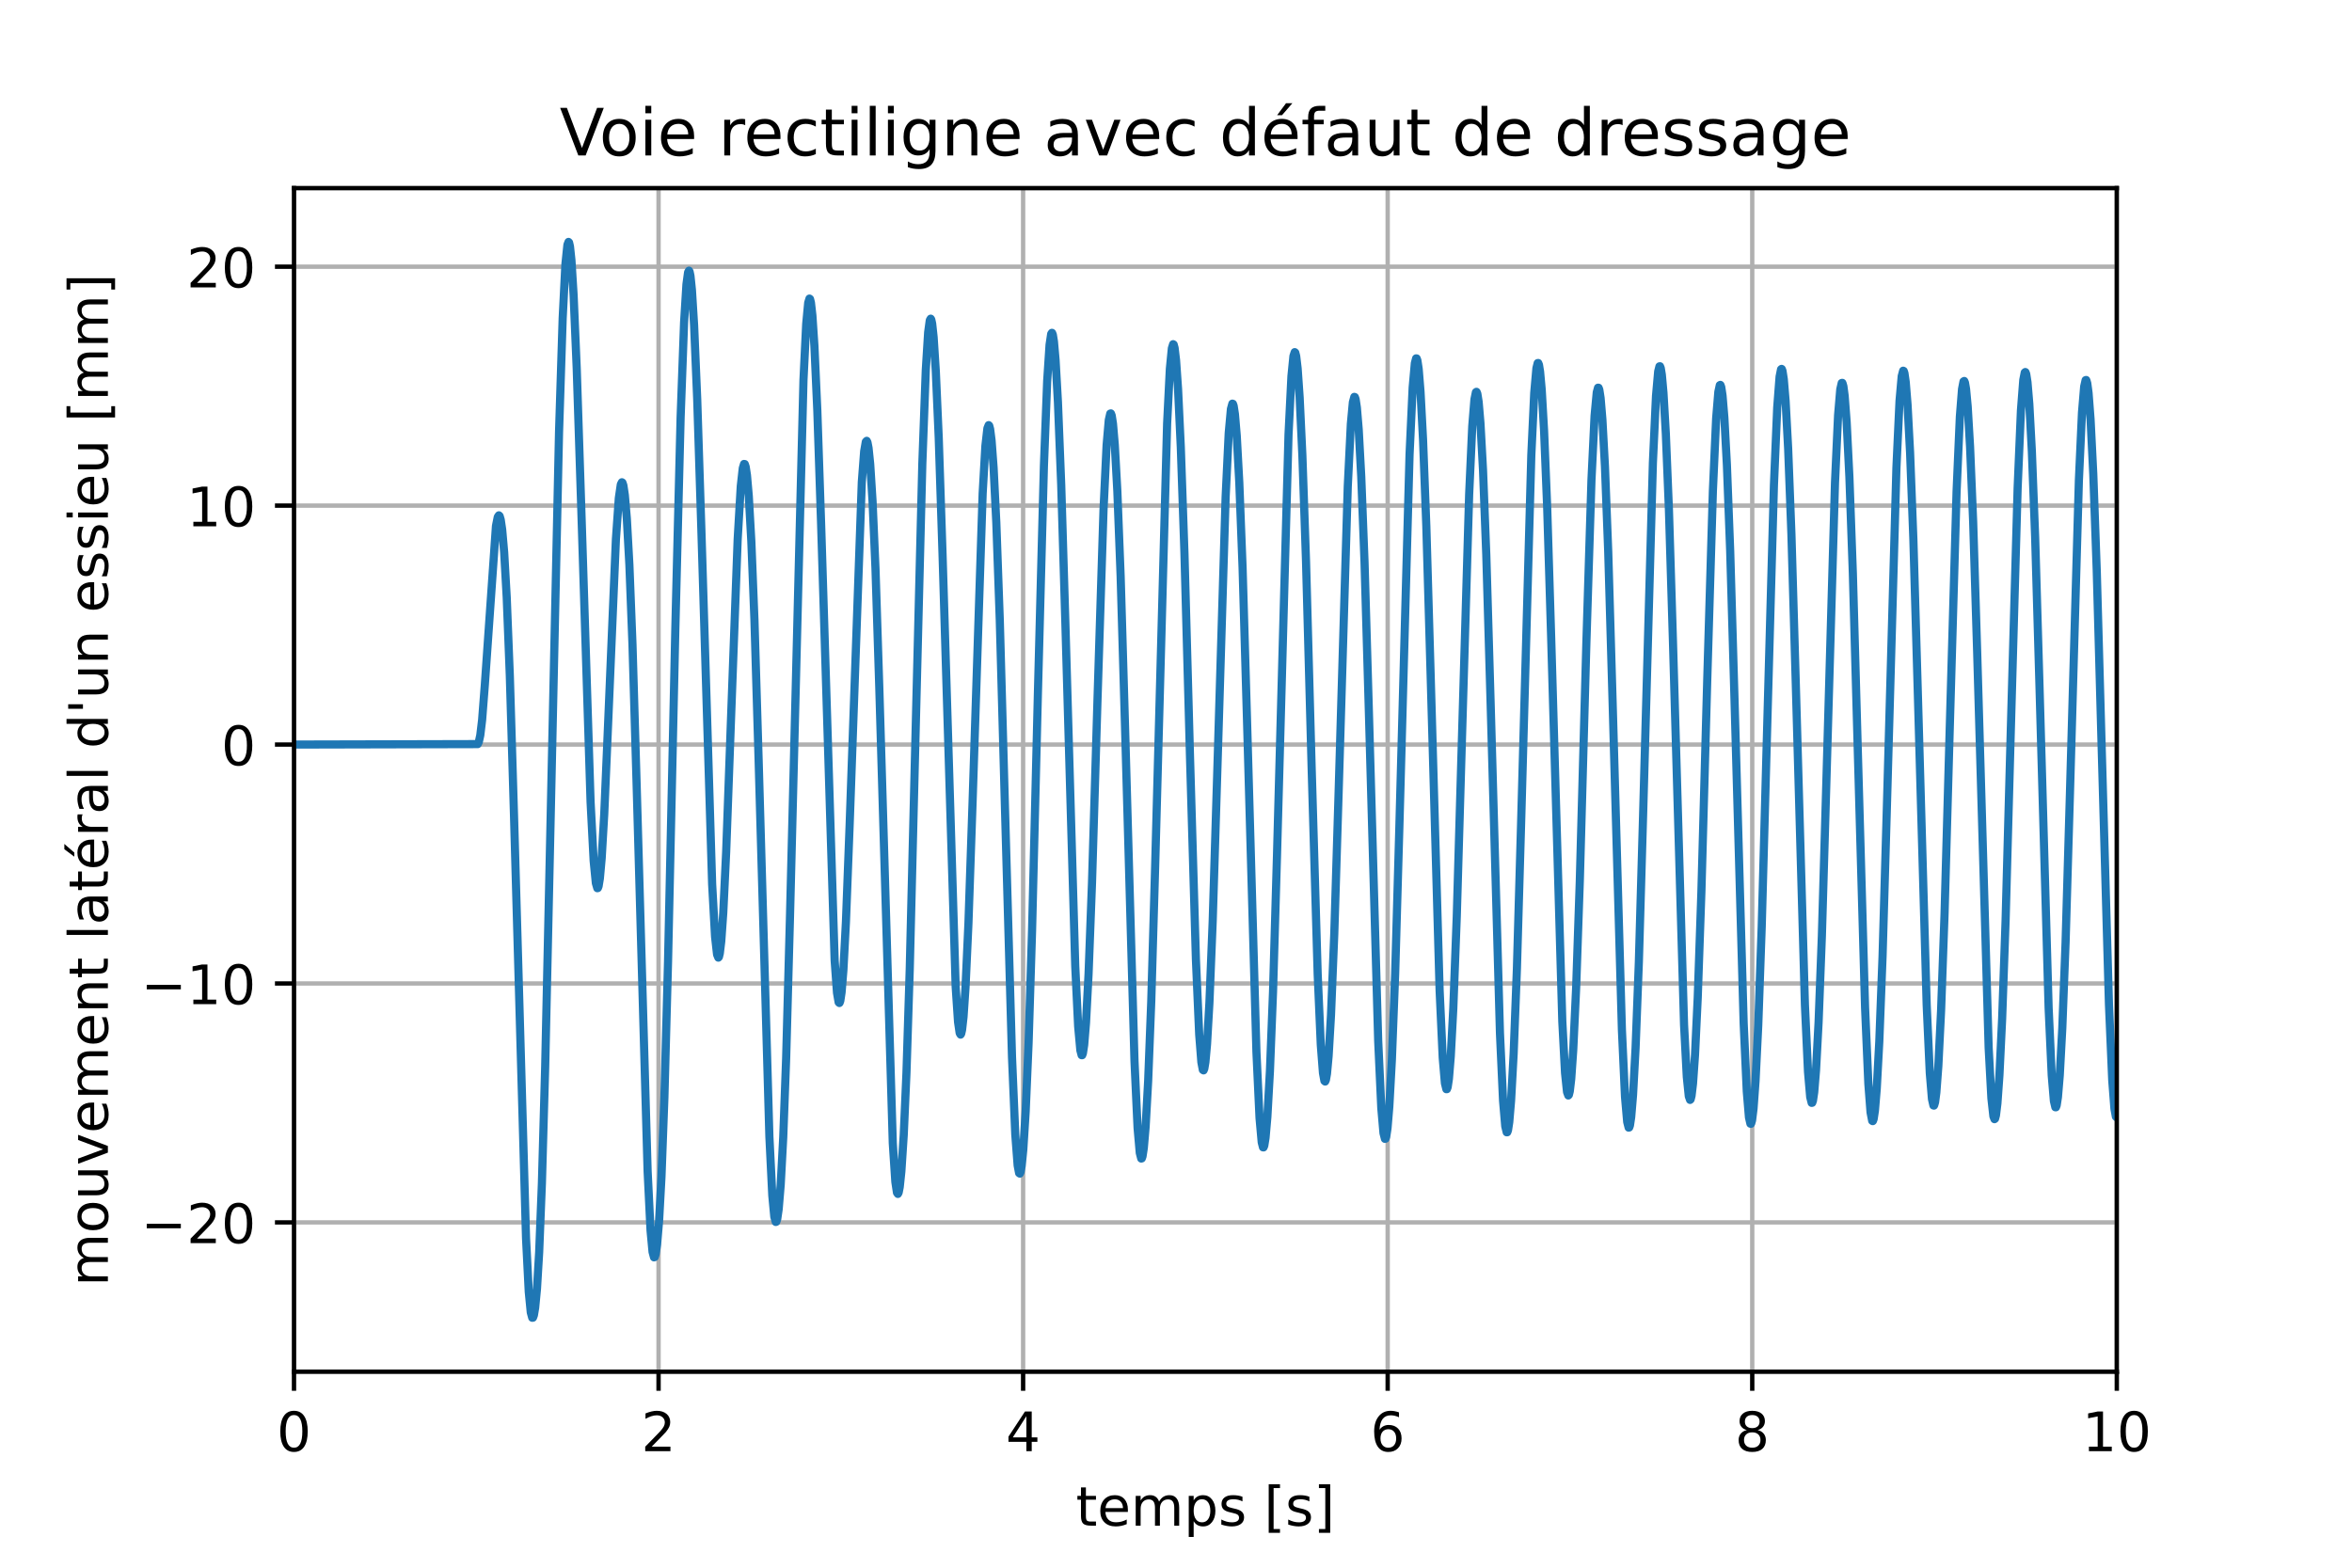 <?xml version="1.0" encoding="utf-8" standalone="no"?>
<!DOCTYPE svg PUBLIC "-//W3C//DTD SVG 1.1//EN"
  "http://www.w3.org/Graphics/SVG/1.1/DTD/svg11.dtd">
<!-- Created with matplotlib (https://matplotlib.org/) -->
<svg height="288pt" version="1.1" viewBox="0 0 432 288" width="432pt" xmlns="http://www.w3.org/2000/svg" xmlns:xlink="http://www.w3.org/1999/xlink">
 <defs>
  <style type="text/css">*{stroke-linecap:butt;stroke-linejoin:round;}</style>
 </defs>
 <g id="figure_1">
  <g id="patch_1">
   <path d="M 0 288 
L 432 288 
L 432 0 
L 0 0 
z
" style="fill:#ffffff;"/>
  </g>
  <g id="axes_1">
   <g id="patch_2">
    <path d="M 54 252 
L 388.8 252 
L 388.8 34.56 
L 54 34.56 
z
" style="fill:#ffffff;"/>
   </g>
   <g id="matplotlib.axis_1">
    <g id="xtick_1">
     <g id="line2d_1">
      <path clip-path="url(#p8a844a800e)" d="M 54 252 
L 54 34.56 
" style="fill:none;stroke:#b0b0b0;stroke-linecap:square;stroke-width:0.8;"/>
     </g>
     <g id="line2d_2">
      <defs>
       <path d="M 0 0 
L 0 3.5 
" id="m821b98e2bc" style="stroke:#000000;stroke-width:0.8;"/>
      </defs>
      <g>
       <use style="stroke:#000000;stroke-width:0.8;" x="54" xlink:href="#m821b98e2bc" y="252"/>
      </g>
     </g>
     <g id="text_1">
      <!-- 0 -->
      <g transform="translate(50.819 266.598)scale(0.1 -0.1)">
       <defs>
        <path d="M 31.781 66.406 
Q 24.172 66.406 20.328 58.906 
Q 16.5 51.422 16.5 36.375 
Q 16.5 21.391 20.328 13.891 
Q 24.172 6.391 31.781 6.391 
Q 39.453 6.391 43.281 13.891 
Q 47.125 21.391 47.125 36.375 
Q 47.125 51.422 43.281 58.906 
Q 39.453 66.406 31.781 66.406 
z
M 31.781 74.219 
Q 44.047 74.219 50.516 64.516 
Q 56.984 54.828 56.984 36.375 
Q 56.984 17.969 50.516 8.266 
Q 44.047 -1.422 31.781 -1.422 
Q 19.531 -1.422 13.062 8.266 
Q 6.594 17.969 6.594 36.375 
Q 6.594 54.828 13.062 64.516 
Q 19.531 74.219 31.781 74.219 
z
" id="DejaVuSans-48"/>
       </defs>
       <use xlink:href="#DejaVuSans-48"/>
      </g>
     </g>
    </g>
    <g id="xtick_2">
     <g id="line2d_3">
      <path clip-path="url(#p8a844a800e)" d="M 120.96 252 
L 120.96 34.56 
" style="fill:none;stroke:#b0b0b0;stroke-linecap:square;stroke-width:0.8;"/>
     </g>
     <g id="line2d_4">
      <g>
       <use style="stroke:#000000;stroke-width:0.8;" x="120.96" xlink:href="#m821b98e2bc" y="252"/>
      </g>
     </g>
     <g id="text_2">
      <!-- 2 -->
      <g transform="translate(117.779 266.598)scale(0.1 -0.1)">
       <defs>
        <path d="M 19.188 8.297 
L 53.609 8.297 
L 53.609 0 
L 7.328 0 
L 7.328 8.297 
Q 12.938 14.109 22.625 23.891 
Q 32.328 33.688 34.812 36.531 
Q 39.547 41.844 41.422 45.531 
Q 43.312 49.219 43.312 52.781 
Q 43.312 58.594 39.234 62.25 
Q 35.156 65.922 28.609 65.922 
Q 23.969 65.922 18.812 64.312 
Q 13.672 62.703 7.812 59.422 
L 7.812 69.391 
Q 13.766 71.781 18.938 73 
Q 24.125 74.219 28.422 74.219 
Q 39.75 74.219 46.484 68.547 
Q 53.219 62.891 53.219 53.422 
Q 53.219 48.922 51.531 44.891 
Q 49.859 40.875 45.406 35.406 
Q 44.188 33.984 37.641 27.219 
Q 31.109 20.453 19.188 8.297 
z
" id="DejaVuSans-50"/>
       </defs>
       <use xlink:href="#DejaVuSans-50"/>
      </g>
     </g>
    </g>
    <g id="xtick_3">
     <g id="line2d_5">
      <path clip-path="url(#p8a844a800e)" d="M 187.92 252 
L 187.92 34.56 
" style="fill:none;stroke:#b0b0b0;stroke-linecap:square;stroke-width:0.8;"/>
     </g>
     <g id="line2d_6">
      <g>
       <use style="stroke:#000000;stroke-width:0.8;" x="187.92" xlink:href="#m821b98e2bc" y="252"/>
      </g>
     </g>
     <g id="text_3">
      <!-- 4 -->
      <g transform="translate(184.739 266.598)scale(0.1 -0.1)">
       <defs>
        <path d="M 37.797 64.312 
L 12.891 25.391 
L 37.797 25.391 
z
M 35.203 72.906 
L 47.609 72.906 
L 47.609 25.391 
L 58.016 25.391 
L 58.016 17.188 
L 47.609 17.188 
L 47.609 0 
L 37.797 0 
L 37.797 17.188 
L 4.891 17.188 
L 4.891 26.703 
z
" id="DejaVuSans-52"/>
       </defs>
       <use xlink:href="#DejaVuSans-52"/>
      </g>
     </g>
    </g>
    <g id="xtick_4">
     <g id="line2d_7">
      <path clip-path="url(#p8a844a800e)" d="M 254.88 252 
L 254.88 34.56 
" style="fill:none;stroke:#b0b0b0;stroke-linecap:square;stroke-width:0.8;"/>
     </g>
     <g id="line2d_8">
      <g>
       <use style="stroke:#000000;stroke-width:0.8;" x="254.88" xlink:href="#m821b98e2bc" y="252"/>
      </g>
     </g>
     <g id="text_4">
      <!-- 6 -->
      <g transform="translate(251.699 266.598)scale(0.1 -0.1)">
       <defs>
        <path d="M 33.016 40.375 
Q 26.375 40.375 22.484 35.828 
Q 18.609 31.297 18.609 23.391 
Q 18.609 15.531 22.484 10.953 
Q 26.375 6.391 33.016 6.391 
Q 39.656 6.391 43.531 10.953 
Q 47.406 15.531 47.406 23.391 
Q 47.406 31.297 43.531 35.828 
Q 39.656 40.375 33.016 40.375 
z
M 52.594 71.297 
L 52.594 62.312 
Q 48.875 64.062 45.094 64.984 
Q 41.312 65.922 37.594 65.922 
Q 27.828 65.922 22.672 59.328 
Q 17.531 52.734 16.797 39.406 
Q 19.672 43.656 24.016 45.922 
Q 28.375 48.188 33.594 48.188 
Q 44.578 48.188 50.953 41.516 
Q 57.328 34.859 57.328 23.391 
Q 57.328 12.156 50.688 5.359 
Q 44.047 -1.422 33.016 -1.422 
Q 20.359 -1.422 13.672 8.266 
Q 6.984 17.969 6.984 36.375 
Q 6.984 53.656 15.188 63.938 
Q 23.391 74.219 37.203 74.219 
Q 40.922 74.219 44.703 73.484 
Q 48.484 72.75 52.594 71.297 
z
" id="DejaVuSans-54"/>
       </defs>
       <use xlink:href="#DejaVuSans-54"/>
      </g>
     </g>
    </g>
    <g id="xtick_5">
     <g id="line2d_9">
      <path clip-path="url(#p8a844a800e)" d="M 321.84 252 
L 321.84 34.56 
" style="fill:none;stroke:#b0b0b0;stroke-linecap:square;stroke-width:0.8;"/>
     </g>
     <g id="line2d_10">
      <g>
       <use style="stroke:#000000;stroke-width:0.8;" x="321.84" xlink:href="#m821b98e2bc" y="252"/>
      </g>
     </g>
     <g id="text_5">
      <!-- 8 -->
      <g transform="translate(318.659 266.598)scale(0.1 -0.1)">
       <defs>
        <path d="M 31.781 34.625 
Q 24.75 34.625 20.719 30.859 
Q 16.703 27.094 16.703 20.516 
Q 16.703 13.922 20.719 10.156 
Q 24.75 6.391 31.781 6.391 
Q 38.812 6.391 42.859 10.172 
Q 46.922 13.969 46.922 20.516 
Q 46.922 27.094 42.891 30.859 
Q 38.875 34.625 31.781 34.625 
z
M 21.922 38.812 
Q 15.578 40.375 12.031 44.719 
Q 8.5 49.078 8.5 55.328 
Q 8.5 64.062 14.719 69.141 
Q 20.953 74.219 31.781 74.219 
Q 42.672 74.219 48.875 69.141 
Q 55.078 64.062 55.078 55.328 
Q 55.078 49.078 51.531 44.719 
Q 48 40.375 41.703 38.812 
Q 48.828 37.156 52.797 32.312 
Q 56.781 27.484 56.781 20.516 
Q 56.781 9.906 50.312 4.234 
Q 43.844 -1.422 31.781 -1.422 
Q 19.734 -1.422 13.25 4.234 
Q 6.781 9.906 6.781 20.516 
Q 6.781 27.484 10.781 32.312 
Q 14.797 37.156 21.922 38.812 
z
M 18.312 54.391 
Q 18.312 48.734 21.844 45.562 
Q 25.391 42.391 31.781 42.391 
Q 38.141 42.391 41.719 45.562 
Q 45.312 48.734 45.312 54.391 
Q 45.312 60.062 41.719 63.234 
Q 38.141 66.406 31.781 66.406 
Q 25.391 66.406 21.844 63.234 
Q 18.312 60.062 18.312 54.391 
z
" id="DejaVuSans-56"/>
       </defs>
       <use xlink:href="#DejaVuSans-56"/>
      </g>
     </g>
    </g>
    <g id="xtick_6">
     <g id="line2d_11">
      <path clip-path="url(#p8a844a800e)" d="M 388.8 252 
L 388.8 34.56 
" style="fill:none;stroke:#b0b0b0;stroke-linecap:square;stroke-width:0.8;"/>
     </g>
     <g id="line2d_12">
      <g>
       <use style="stroke:#000000;stroke-width:0.8;" x="388.8" xlink:href="#m821b98e2bc" y="252"/>
      </g>
     </g>
     <g id="text_6">
      <!-- 10 -->
      <g transform="translate(382.438 266.598)scale(0.1 -0.1)">
       <defs>
        <path d="M 12.406 8.297 
L 28.516 8.297 
L 28.516 63.922 
L 10.984 60.406 
L 10.984 69.391 
L 28.422 72.906 
L 38.281 72.906 
L 38.281 8.297 
L 54.391 8.297 
L 54.391 0 
L 12.406 0 
z
" id="DejaVuSans-49"/>
       </defs>
       <use xlink:href="#DejaVuSans-49"/>
       <use x="63.623" xlink:href="#DejaVuSans-48"/>
      </g>
     </g>
    </g>
    <g id="text_7">
     <!-- temps [s] -->
     <g transform="translate(197.619 280.277)scale(0.1 -0.1)">
      <defs>
       <path d="M 18.312 70.219 
L 18.312 54.688 
L 36.812 54.688 
L 36.812 47.703 
L 18.312 47.703 
L 18.312 18.016 
Q 18.312 11.328 20.141 9.422 
Q 21.969 7.516 27.594 7.516 
L 36.812 7.516 
L 36.812 0 
L 27.594 0 
Q 17.188 0 13.234 3.875 
Q 9.281 7.766 9.281 18.016 
L 9.281 47.703 
L 2.688 47.703 
L 2.688 54.688 
L 9.281 54.688 
L 9.281 70.219 
z
" id="DejaVuSans-116"/>
       <path d="M 56.203 29.594 
L 56.203 25.203 
L 14.891 25.203 
Q 15.484 15.922 20.484 11.062 
Q 25.484 6.203 34.422 6.203 
Q 39.594 6.203 44.453 7.469 
Q 49.312 8.734 54.109 11.281 
L 54.109 2.781 
Q 49.266 0.734 44.188 -0.344 
Q 39.109 -1.422 33.891 -1.422 
Q 20.797 -1.422 13.156 6.188 
Q 5.516 13.812 5.516 26.812 
Q 5.516 40.234 12.766 48.109 
Q 20.016 56 32.328 56 
Q 43.359 56 49.781 48.891 
Q 56.203 41.797 56.203 29.594 
z
M 47.219 32.234 
Q 47.125 39.594 43.094 43.984 
Q 39.062 48.391 32.422 48.391 
Q 24.906 48.391 20.391 44.141 
Q 15.875 39.891 15.188 32.172 
z
" id="DejaVuSans-101"/>
       <path d="M 52 44.188 
Q 55.375 50.25 60.062 53.125 
Q 64.75 56 71.094 56 
Q 79.641 56 84.281 50.016 
Q 88.922 44.047 88.922 33.016 
L 88.922 0 
L 79.891 0 
L 79.891 32.719 
Q 79.891 40.578 77.094 44.375 
Q 74.312 48.188 68.609 48.188 
Q 61.625 48.188 57.562 43.547 
Q 53.516 38.922 53.516 30.906 
L 53.516 0 
L 44.484 0 
L 44.484 32.719 
Q 44.484 40.625 41.703 44.406 
Q 38.922 48.188 33.109 48.188 
Q 26.219 48.188 22.156 43.531 
Q 18.109 38.875 18.109 30.906 
L 18.109 0 
L 9.078 0 
L 9.078 54.688 
L 18.109 54.688 
L 18.109 46.188 
Q 21.188 51.219 25.484 53.609 
Q 29.781 56 35.688 56 
Q 41.656 56 45.828 52.969 
Q 50 49.953 52 44.188 
z
" id="DejaVuSans-109"/>
       <path d="M 18.109 8.203 
L 18.109 -20.797 
L 9.078 -20.797 
L 9.078 54.688 
L 18.109 54.688 
L 18.109 46.391 
Q 20.953 51.266 25.266 53.625 
Q 29.594 56 35.594 56 
Q 45.562 56 51.781 48.094 
Q 58.016 40.188 58.016 27.297 
Q 58.016 14.406 51.781 6.484 
Q 45.562 -1.422 35.594 -1.422 
Q 29.594 -1.422 25.266 0.953 
Q 20.953 3.328 18.109 8.203 
z
M 48.688 27.297 
Q 48.688 37.203 44.609 42.844 
Q 40.531 48.484 33.406 48.484 
Q 26.266 48.484 22.188 42.844 
Q 18.109 37.203 18.109 27.297 
Q 18.109 17.391 22.188 11.75 
Q 26.266 6.109 33.406 6.109 
Q 40.531 6.109 44.609 11.75 
Q 48.688 17.391 48.688 27.297 
z
" id="DejaVuSans-112"/>
       <path d="M 44.281 53.078 
L 44.281 44.578 
Q 40.484 46.531 36.375 47.5 
Q 32.281 48.484 27.875 48.484 
Q 21.188 48.484 17.844 46.438 
Q 14.5 44.391 14.5 40.281 
Q 14.5 37.156 16.891 35.375 
Q 19.281 33.594 26.516 31.984 
L 29.594 31.297 
Q 39.156 29.25 43.188 25.516 
Q 47.219 21.781 47.219 15.094 
Q 47.219 7.469 41.188 3.016 
Q 35.156 -1.422 24.609 -1.422 
Q 20.219 -1.422 15.453 -0.562 
Q 10.688 0.297 5.422 2 
L 5.422 11.281 
Q 10.406 8.688 15.234 7.391 
Q 20.062 6.109 24.812 6.109 
Q 31.156 6.109 34.562 8.281 
Q 37.984 10.453 37.984 14.406 
Q 37.984 18.062 35.516 20.016 
Q 33.062 21.969 24.703 23.781 
L 21.578 24.516 
Q 13.234 26.266 9.516 29.906 
Q 5.812 33.547 5.812 39.891 
Q 5.812 47.609 11.281 51.797 
Q 16.75 56 26.812 56 
Q 31.781 56 36.172 55.266 
Q 40.578 54.547 44.281 53.078 
z
" id="DejaVuSans-115"/>
       <path id="DejaVuSans-32"/>
       <path d="M 8.594 75.984 
L 29.297 75.984 
L 29.297 69 
L 17.578 69 
L 17.578 -6.203 
L 29.297 -6.203 
L 29.297 -13.188 
L 8.594 -13.188 
z
" id="DejaVuSans-91"/>
       <path d="M 30.422 75.984 
L 30.422 -13.188 
L 9.719 -13.188 
L 9.719 -6.203 
L 21.391 -6.203 
L 21.391 69 
L 9.719 69 
L 9.719 75.984 
z
" id="DejaVuSans-93"/>
      </defs>
      <use xlink:href="#DejaVuSans-116"/>
      <use x="39.209" xlink:href="#DejaVuSans-101"/>
      <use x="100.732" xlink:href="#DejaVuSans-109"/>
      <use x="198.145" xlink:href="#DejaVuSans-112"/>
      <use x="261.621" xlink:href="#DejaVuSans-115"/>
      <use x="313.721" xlink:href="#DejaVuSans-32"/>
      <use x="345.508" xlink:href="#DejaVuSans-91"/>
      <use x="384.521" xlink:href="#DejaVuSans-115"/>
      <use x="436.621" xlink:href="#DejaVuSans-93"/>
     </g>
    </g>
   </g>
   <g id="matplotlib.axis_2">
    <g id="ytick_1">
     <g id="line2d_13">
      <path clip-path="url(#p8a844a800e)" d="M 54 224.568 
L 388.8 224.568 
" style="fill:none;stroke:#b0b0b0;stroke-linecap:square;stroke-width:0.8;"/>
     </g>
     <g id="line2d_14">
      <defs>
       <path d="M 0 0 
L -3.5 0 
" id="m2e4c1bbb70" style="stroke:#000000;stroke-width:0.8;"/>
      </defs>
      <g>
       <use style="stroke:#000000;stroke-width:0.8;" x="54" xlink:href="#m2e4c1bbb70" y="224.568"/>
      </g>
     </g>
     <g id="text_8">
      <!-- −20 -->
      <g transform="translate(25.895 228.368)scale(0.1 -0.1)">
       <defs>
        <path d="M 10.594 35.5 
L 73.188 35.5 
L 73.188 27.203 
L 10.594 27.203 
z
" id="DejaVuSans-8722"/>
       </defs>
       <use xlink:href="#DejaVuSans-8722"/>
       <use x="83.789" xlink:href="#DejaVuSans-50"/>
       <use x="147.412" xlink:href="#DejaVuSans-48"/>
      </g>
     </g>
    </g>
    <g id="ytick_2">
     <g id="line2d_15">
      <path clip-path="url(#p8a844a800e)" d="M 54 180.675 
L 388.8 180.675 
" style="fill:none;stroke:#b0b0b0;stroke-linecap:square;stroke-width:0.8;"/>
     </g>
     <g id="line2d_16">
      <g>
       <use style="stroke:#000000;stroke-width:0.8;" x="54" xlink:href="#m2e4c1bbb70" y="180.675"/>
      </g>
     </g>
     <g id="text_9">
      <!-- −10 -->
      <g transform="translate(25.895 184.474)scale(0.1 -0.1)">
       <use xlink:href="#DejaVuSans-8722"/>
       <use x="83.789" xlink:href="#DejaVuSans-49"/>
       <use x="147.412" xlink:href="#DejaVuSans-48"/>
      </g>
     </g>
    </g>
    <g id="ytick_3">
     <g id="line2d_17">
      <path clip-path="url(#p8a844a800e)" d="M 54 136.781 
L 388.8 136.781 
" style="fill:none;stroke:#b0b0b0;stroke-linecap:square;stroke-width:0.8;"/>
     </g>
     <g id="line2d_18">
      <g>
       <use style="stroke:#000000;stroke-width:0.8;" x="54" xlink:href="#m2e4c1bbb70" y="136.781"/>
      </g>
     </g>
     <g id="text_10">
      <!-- 0 -->
      <g transform="translate(40.638 140.58)scale(0.1 -0.1)">
       <use xlink:href="#DejaVuSans-48"/>
      </g>
     </g>
    </g>
    <g id="ytick_4">
     <g id="line2d_19">
      <path clip-path="url(#p8a844a800e)" d="M 54 92.888 
L 388.8 92.888 
" style="fill:none;stroke:#b0b0b0;stroke-linecap:square;stroke-width:0.8;"/>
     </g>
     <g id="line2d_20">
      <g>
       <use style="stroke:#000000;stroke-width:0.8;" x="54" xlink:href="#m2e4c1bbb70" y="92.888"/>
      </g>
     </g>
     <g id="text_11">
      <!-- 10 -->
      <g transform="translate(34.275 96.687)scale(0.1 -0.1)">
       <use xlink:href="#DejaVuSans-49"/>
       <use x="63.623" xlink:href="#DejaVuSans-48"/>
      </g>
     </g>
    </g>
    <g id="ytick_5">
     <g id="line2d_21">
      <path clip-path="url(#p8a844a800e)" d="M 54 48.994 
L 388.8 48.994 
" style="fill:none;stroke:#b0b0b0;stroke-linecap:square;stroke-width:0.8;"/>
     </g>
     <g id="line2d_22">
      <g>
       <use style="stroke:#000000;stroke-width:0.8;" x="54" xlink:href="#m2e4c1bbb70" y="48.994"/>
      </g>
     </g>
     <g id="text_12">
      <!-- 20 -->
      <g transform="translate(34.275 52.793)scale(0.1 -0.1)">
       <use xlink:href="#DejaVuSans-50"/>
       <use x="63.623" xlink:href="#DejaVuSans-48"/>
      </g>
     </g>
    </g>
    <g id="text_13">
     <!-- mouvement latéral d'un essieu [mm] -->
     <g transform="translate(19.816 236.293)rotate(-90)scale(0.1 -0.1)">
      <defs>
       <path d="M 30.609 48.391 
Q 23.391 48.391 19.188 42.75 
Q 14.984 37.109 14.984 27.297 
Q 14.984 17.484 19.156 11.844 
Q 23.344 6.203 30.609 6.203 
Q 37.797 6.203 41.984 11.859 
Q 46.188 17.531 46.188 27.297 
Q 46.188 37.016 41.984 42.703 
Q 37.797 48.391 30.609 48.391 
z
M 30.609 56 
Q 42.328 56 49.016 48.375 
Q 55.719 40.766 55.719 27.297 
Q 55.719 13.875 49.016 6.219 
Q 42.328 -1.422 30.609 -1.422 
Q 18.844 -1.422 12.172 6.219 
Q 5.516 13.875 5.516 27.297 
Q 5.516 40.766 12.172 48.375 
Q 18.844 56 30.609 56 
z
" id="DejaVuSans-111"/>
       <path d="M 8.5 21.578 
L 8.5 54.688 
L 17.484 54.688 
L 17.484 21.922 
Q 17.484 14.156 20.5 10.266 
Q 23.531 6.391 29.594 6.391 
Q 36.859 6.391 41.078 11.031 
Q 45.312 15.672 45.312 23.688 
L 45.312 54.688 
L 54.297 54.688 
L 54.297 0 
L 45.312 0 
L 45.312 8.406 
Q 42.047 3.422 37.719 1 
Q 33.406 -1.422 27.688 -1.422 
Q 18.266 -1.422 13.375 4.438 
Q 8.5 10.297 8.5 21.578 
z
M 31.109 56 
z
" id="DejaVuSans-117"/>
       <path d="M 2.984 54.688 
L 12.5 54.688 
L 29.594 8.797 
L 46.688 54.688 
L 56.203 54.688 
L 35.688 0 
L 23.484 0 
z
" id="DejaVuSans-118"/>
       <path d="M 54.891 33.016 
L 54.891 0 
L 45.906 0 
L 45.906 32.719 
Q 45.906 40.484 42.875 44.328 
Q 39.844 48.188 33.797 48.188 
Q 26.516 48.188 22.312 43.547 
Q 18.109 38.922 18.109 30.906 
L 18.109 0 
L 9.078 0 
L 9.078 54.688 
L 18.109 54.688 
L 18.109 46.188 
Q 21.344 51.125 25.703 53.562 
Q 30.078 56 35.797 56 
Q 45.219 56 50.047 50.172 
Q 54.891 44.344 54.891 33.016 
z
" id="DejaVuSans-110"/>
       <path d="M 9.422 75.984 
L 18.406 75.984 
L 18.406 0 
L 9.422 0 
z
" id="DejaVuSans-108"/>
       <path d="M 34.281 27.484 
Q 23.391 27.484 19.188 25 
Q 14.984 22.516 14.984 16.5 
Q 14.984 11.719 18.141 8.906 
Q 21.297 6.109 26.703 6.109 
Q 34.188 6.109 38.703 11.406 
Q 43.219 16.703 43.219 25.484 
L 43.219 27.484 
z
M 52.203 31.203 
L 52.203 0 
L 43.219 0 
L 43.219 8.297 
Q 40.141 3.328 35.547 0.953 
Q 30.953 -1.422 24.312 -1.422 
Q 15.922 -1.422 10.953 3.297 
Q 6 8.016 6 15.922 
Q 6 25.141 12.172 29.828 
Q 18.359 34.516 30.609 34.516 
L 43.219 34.516 
L 43.219 35.406 
Q 43.219 41.609 39.141 45 
Q 35.062 48.391 27.688 48.391 
Q 23 48.391 18.547 47.266 
Q 14.109 46.141 10.016 43.891 
L 10.016 52.203 
Q 14.938 54.109 19.578 55.047 
Q 24.219 56 28.609 56 
Q 40.484 56 46.344 49.844 
Q 52.203 43.703 52.203 31.203 
z
" id="DejaVuSans-97"/>
       <path d="M 56.203 29.594 
L 56.203 25.203 
L 14.891 25.203 
Q 15.484 15.922 20.484 11.062 
Q 25.484 6.203 34.422 6.203 
Q 39.594 6.203 44.453 7.469 
Q 49.312 8.734 54.109 11.281 
L 54.109 2.781 
Q 49.266 0.734 44.188 -0.344 
Q 39.109 -1.422 33.891 -1.422 
Q 20.797 -1.422 13.156 6.188 
Q 5.516 13.812 5.516 26.812 
Q 5.516 40.234 12.766 48.109 
Q 20.016 56 32.328 56 
Q 43.359 56 49.781 48.891 
Q 56.203 41.797 56.203 29.594 
z
M 47.219 32.234 
Q 47.125 39.594 43.094 43.984 
Q 39.062 48.391 32.422 48.391 
Q 24.906 48.391 20.391 44.141 
Q 15.875 39.891 15.188 32.172 
z
M 38.578 79.984 
L 48.297 79.984 
L 32.375 61.625 
L 24.906 61.625 
z
" id="DejaVuSans-233"/>
       <path d="M 41.109 46.297 
Q 39.594 47.172 37.812 47.578 
Q 36.031 48 33.891 48 
Q 26.266 48 22.188 43.047 
Q 18.109 38.094 18.109 28.812 
L 18.109 0 
L 9.078 0 
L 9.078 54.688 
L 18.109 54.688 
L 18.109 46.188 
Q 20.953 51.172 25.484 53.578 
Q 30.031 56 36.531 56 
Q 37.453 56 38.578 55.875 
Q 39.703 55.766 41.062 55.516 
z
" id="DejaVuSans-114"/>
       <path d="M 45.406 46.391 
L 45.406 75.984 
L 54.391 75.984 
L 54.391 0 
L 45.406 0 
L 45.406 8.203 
Q 42.578 3.328 38.25 0.953 
Q 33.938 -1.422 27.875 -1.422 
Q 17.969 -1.422 11.734 6.484 
Q 5.516 14.406 5.516 27.297 
Q 5.516 40.188 11.734 48.094 
Q 17.969 56 27.875 56 
Q 33.938 56 38.25 53.625 
Q 42.578 51.266 45.406 46.391 
z
M 14.797 27.297 
Q 14.797 17.391 18.875 11.75 
Q 22.953 6.109 30.078 6.109 
Q 37.203 6.109 41.297 11.75 
Q 45.406 17.391 45.406 27.297 
Q 45.406 37.203 41.297 42.844 
Q 37.203 48.484 30.078 48.484 
Q 22.953 48.484 18.875 42.844 
Q 14.797 37.203 14.797 27.297 
z
" id="DejaVuSans-100"/>
       <path d="M 17.922 72.906 
L 17.922 45.797 
L 9.625 45.797 
L 9.625 72.906 
z
" id="DejaVuSans-39"/>
       <path d="M 9.422 54.688 
L 18.406 54.688 
L 18.406 0 
L 9.422 0 
z
M 9.422 75.984 
L 18.406 75.984 
L 18.406 64.594 
L 9.422 64.594 
z
" id="DejaVuSans-105"/>
      </defs>
      <use xlink:href="#DejaVuSans-109"/>
      <use x="97.412" xlink:href="#DejaVuSans-111"/>
      <use x="158.594" xlink:href="#DejaVuSans-117"/>
      <use x="221.973" xlink:href="#DejaVuSans-118"/>
      <use x="281.152" xlink:href="#DejaVuSans-101"/>
      <use x="342.676" xlink:href="#DejaVuSans-109"/>
      <use x="440.088" xlink:href="#DejaVuSans-101"/>
      <use x="501.611" xlink:href="#DejaVuSans-110"/>
      <use x="564.99" xlink:href="#DejaVuSans-116"/>
      <use x="604.199" xlink:href="#DejaVuSans-32"/>
      <use x="635.986" xlink:href="#DejaVuSans-108"/>
      <use x="663.77" xlink:href="#DejaVuSans-97"/>
      <use x="725.049" xlink:href="#DejaVuSans-116"/>
      <use x="764.258" xlink:href="#DejaVuSans-233"/>
      <use x="825.781" xlink:href="#DejaVuSans-114"/>
      <use x="866.895" xlink:href="#DejaVuSans-97"/>
      <use x="928.174" xlink:href="#DejaVuSans-108"/>
      <use x="955.957" xlink:href="#DejaVuSans-32"/>
      <use x="987.744" xlink:href="#DejaVuSans-100"/>
      <use x="1051.221" xlink:href="#DejaVuSans-39"/>
      <use x="1078.711" xlink:href="#DejaVuSans-117"/>
      <use x="1142.09" xlink:href="#DejaVuSans-110"/>
      <use x="1205.469" xlink:href="#DejaVuSans-32"/>
      <use x="1237.256" xlink:href="#DejaVuSans-101"/>
      <use x="1298.779" xlink:href="#DejaVuSans-115"/>
      <use x="1350.879" xlink:href="#DejaVuSans-115"/>
      <use x="1402.979" xlink:href="#DejaVuSans-105"/>
      <use x="1430.762" xlink:href="#DejaVuSans-101"/>
      <use x="1492.285" xlink:href="#DejaVuSans-117"/>
      <use x="1555.664" xlink:href="#DejaVuSans-32"/>
      <use x="1587.451" xlink:href="#DejaVuSans-91"/>
      <use x="1626.465" xlink:href="#DejaVuSans-109"/>
      <use x="1723.877" xlink:href="#DejaVuSans-109"/>
      <use x="1821.289" xlink:href="#DejaVuSans-93"/>
     </g>
    </g>
   </g>
   <g id="line2d_23">
    <path clip-path="url(#p8a844a800e)" d="M 54 136.781 
L 87.748 136.699 
L 87.949 136.292 
L 88.217 135.065 
L 88.551 132.271 
L 89.054 125.771 
L 91.096 96.625 
L 91.431 94.953 
L 91.632 94.672 
L 91.765 94.8 
L 91.966 95.471 
L 92.234 97.274 
L 92.602 101.471 
L 93.071 109.745 
L 93.64 124.126 
L 94.41 149.834 
L 96.62 227.514 
L 97.122 237.346 
L 97.491 241.11 
L 97.758 242.084 
L 97.892 242.07 
L 98.06 241.623 
L 98.294 240.244 
L 98.629 236.761 
L 99.031 230.047 
L 99.533 217.376 
L 100.135 196.002 
L 101.039 154.847 
L 102.68 79.405 
L 103.35 58.42 
L 103.852 48.53 
L 104.22 44.976 
L 104.421 44.444 
L 104.521 44.552 
L 104.689 45.278 
L 104.957 47.788 
L 105.358 54.26 
L 105.927 67.648 
L 106.764 93.356 
L 108.472 147.284 
L 109.041 158.167 
L 109.443 162.241 
L 109.711 163.167 
L 109.811 163.144 
L 109.945 162.803 
L 110.179 161.381 
L 110.514 157.649 
L 110.983 149.566 
L 111.72 132.347 
L 113.126 99.072 
L 113.661 91.5 
L 114.03 88.98 
L 114.231 88.596 
L 114.331 88.667 
L 114.498 89.17 
L 114.766 90.953 
L 115.134 95.279 
L 115.603 103.777 
L 116.172 118.419 
L 116.942 144.487 
L 118.951 215.175 
L 119.487 226.056 
L 119.855 229.985 
L 120.123 230.985 
L 120.257 230.941 
L 120.424 230.422 
L 120.692 228.603 
L 121.06 224.234 
L 121.496 216.18 
L 122.031 201.631 
L 122.701 176.648 
L 124.04 115.545 
L 125.011 76.68 
L 125.647 59.256 
L 126.082 52.238 
L 126.384 50.004 
L 126.551 49.722 
L 126.652 49.88 
L 126.819 50.675 
L 127.087 53.259 
L 127.489 59.787 
L 128.058 73.31 
L 128.828 97.473 
L 130.803 162.421 
L 131.339 172.087 
L 131.707 175.358 
L 131.941 175.926 
L 132.042 175.809 
L 132.209 175.145 
L 132.477 172.909 
L 132.845 167.683 
L 133.381 156.44 
L 134.252 132.503 
L 135.49 99.086 
L 136.059 89.326 
L 136.428 86.009 
L 136.662 85.233 
L 136.796 85.259 
L 136.963 85.761 
L 137.198 87.313 
L 137.533 91.147 
L 138.001 99.456 
L 138.57 113.858 
L 139.341 139.668 
L 141.316 208.806 
L 141.852 219.637 
L 142.22 223.539 
L 142.488 224.484 
L 142.588 224.45 
L 142.755 223.954 
L 143.023 222.114 
L 143.392 217.677 
L 143.86 208.912 
L 144.396 194.387 
L 145.099 168.431 
L 147.577 69.798 
L 148.079 59.503 
L 148.447 55.614 
L 148.681 54.854 
L 148.782 54.936 
L 148.949 55.603 
L 149.217 57.972 
L 149.585 63.523 
L 150.121 75.426 
L 150.824 96.485 
L 153.302 176.416 
L 153.737 182.399 
L 154.038 184.135 
L 154.172 184.261 
L 154.206 184.231 
L 154.34 183.867 
L 154.574 182.318 
L 154.909 178.232 
L 155.377 169.327 
L 156.047 151.784 
L 158.29 88.582 
L 158.725 82.903 
L 159.027 81.162 
L 159.194 80.988 
L 159.328 81.25 
L 159.529 82.291 
L 159.83 85.223 
L 160.266 92.087 
L 160.801 104.398 
L 161.504 126.35 
L 163.982 210.012 
L 164.451 217.12 
L 164.752 219.105 
L 164.919 219.337 
L 165.053 219.098 
L 165.254 218.081 
L 165.555 215.211 
L 165.991 208.503 
L 166.493 197.081 
L 167.095 178.07 
L 167.999 141.401 
L 169.406 85.212 
L 170.042 68.008 
L 170.477 61.052 
L 170.778 58.834 
L 170.946 58.547 
L 171.046 58.694 
L 171.213 59.456 
L 171.481 61.935 
L 171.883 68.192 
L 172.419 80.399 
L 173.122 101.888 
L 175.532 181.273 
L 175.968 187.748 
L 176.269 189.807 
L 176.436 190.069 
L 176.537 189.927 
L 176.704 189.203 
L 176.972 186.831 
L 177.34 181.362 
L 177.876 169.628 
L 178.646 147.065 
L 180.487 90.669 
L 180.99 81.925 
L 181.358 78.683 
L 181.592 78.102 
L 181.693 78.202 
L 181.86 78.823 
L 182.128 80.938 
L 182.496 85.899 
L 182.998 96.045 
L 183.635 113.967 
L 184.572 147.919 
L 185.878 194.159 
L 186.48 208.402 
L 186.916 214.114 
L 187.183 215.508 
L 187.317 215.604 
L 187.451 215.317 
L 187.652 214.209 
L 187.953 211.168 
L 188.389 204.184 
L 188.924 191.612 
L 189.561 171.033 
L 190.632 127.492 
L 191.737 85.658 
L 192.339 69.986 
L 192.775 63.348 
L 193.076 61.34 
L 193.21 61.143 
L 193.243 61.16 
L 193.377 61.485 
L 193.578 62.725 
L 193.879 66.134 
L 194.315 73.865 
L 194.917 89.066 
L 195.687 114.708 
L 197.495 177.484 
L 198.031 188.572 
L 198.433 192.962 
L 198.667 193.847 
L 198.768 193.847 
L 198.901 193.498 
L 199.136 191.962 
L 199.471 187.877 
L 199.939 178.949 
L 200.575 162.1 
L 201.58 128.574 
L 202.685 93.702 
L 203.254 81.788 
L 203.656 77.157 
L 203.923 75.985 
L 204.024 75.943 
L 204.057 75.976 
L 204.191 76.342 
L 204.426 77.849 
L 204.76 81.759 
L 205.229 90.277 
L 205.832 105.861 
L 206.635 133.375 
L 208.376 194.922 
L 208.945 207.213 
L 209.347 211.806 
L 209.615 212.836 
L 209.715 212.809 
L 209.849 212.438 
L 210.084 210.917 
L 210.419 207.021 
L 210.887 198.579 
L 211.456 183.92 
L 212.16 159.553 
L 214.369 77.824 
L 214.871 67.785 
L 215.24 63.985 
L 215.474 63.23 
L 215.574 63.299 
L 215.742 63.923 
L 216.01 66.167 
L 216.378 71.466 
L 216.88 82.132 
L 217.55 101.565 
L 218.588 139.579 
L 219.659 176.273 
L 220.262 190.05 
L 220.663 195.155 
L 220.931 196.55 
L 221.065 196.638 
L 221.199 196.326 
L 221.4 195.133 
L 221.701 191.823 
L 222.137 184.227 
L 222.739 169.239 
L 223.576 142.058 
L 225.116 91.286 
L 225.685 79.54 
L 226.087 75.138 
L 226.355 74.155 
L 226.455 74.188 
L 226.589 74.564 
L 226.824 76.096 
L 227.159 80.058 
L 227.627 88.653 
L 228.23 104.311 
L 229.033 131.886 
L 230.774 193.269 
L 231.344 205.396 
L 231.745 209.861 
L 231.98 210.775 
L 232.08 210.789 
L 232.214 210.467 
L 232.448 209.016 
L 232.783 205.176 
L 233.252 196.775 
L 233.821 182.228 
L 234.558 156.897 
L 236.667 79.832 
L 237.203 69.112 
L 237.571 65.405 
L 237.805 64.694 
L 237.906 64.779 
L 238.073 65.423 
L 238.341 67.683 
L 238.709 72.985 
L 239.211 83.64 
L 239.881 103.088 
L 240.919 141.186 
L 242.024 178.977 
L 242.593 191.935 
L 242.995 197.125 
L 243.262 198.574 
L 243.396 198.688 
L 243.53 198.401 
L 243.731 197.247 
L 244.032 193.994 
L 244.468 186.484 
L 245.07 171.578 
L 245.874 145.424 
L 247.548 89.377 
L 248.117 77.849 
L 248.485 73.903 
L 248.753 72.911 
L 248.854 72.946 
L 248.988 73.327 
L 249.222 74.879 
L 249.557 78.882 
L 250.025 87.546 
L 250.628 103.284 
L 251.432 130.927 
L 253.139 191.242 
L 253.708 203.555 
L 254.11 208.173 
L 254.378 209.218 
L 254.478 209.194 
L 254.612 208.819 
L 254.847 207.274 
L 255.181 203.291 
L 255.65 194.688 
L 256.253 178.935 
L 257.023 152.007 
L 258.898 83.489 
L 259.467 71.207 
L 259.869 66.725 
L 260.103 65.838 
L 260.203 65.846 
L 260.337 66.211 
L 260.572 67.778 
L 260.906 71.879 
L 261.375 80.744 
L 261.978 96.67 
L 262.781 124.365 
L 264.422 181.981 
L 264.991 194.33 
L 265.393 199.006 
L 265.661 200.097 
L 265.761 200.087 
L 265.895 199.726 
L 266.129 198.175 
L 266.464 194.097 
L 266.933 185.239 
L 267.569 168.365 
L 268.473 137.314 
L 269.846 90.793 
L 270.415 78.282 
L 270.816 73.358 
L 271.084 72.057 
L 271.185 71.981 
L 271.218 72.005 
L 271.352 72.341 
L 271.587 73.822 
L 271.921 77.746 
L 272.39 86.321 
L 272.993 101.943 
L 273.796 129.46 
L 275.504 189.819 
L 276.073 202.22 
L 276.475 206.914 
L 276.742 208.012 
L 276.843 208.007 
L 276.977 207.656 
L 277.211 206.146 
L 277.546 202.195 
L 278.015 193.617 
L 278.617 177.938 
L 279.387 151.234 
L 281.262 83.614 
L 281.798 72.187 
L 282.2 67.64 
L 282.434 66.703 
L 282.534 66.689 
L 282.668 67.021 
L 282.869 68.244 
L 283.171 71.578 
L 283.606 79.137 
L 284.175 93.152 
L 284.912 117.23 
L 286.954 187.635 
L 287.456 197.112 
L 287.824 200.621 
L 288.059 201.251 
L 288.159 201.142 
L 288.327 200.472 
L 288.594 198.195 
L 288.963 192.895 
L 289.498 181.421 
L 290.168 161.816 
L 291.373 118.161 
L 292.311 88.18 
L 292.88 76.382 
L 293.282 72.075 
L 293.516 71.226 
L 293.616 71.236 
L 293.75 71.59 
L 293.985 73.104 
L 294.319 77.075 
L 294.788 85.711 
L 295.391 101.397 
L 296.194 128.965 
L 297.902 189.203 
L 298.471 201.497 
L 298.873 206.111 
L 299.141 207.156 
L 299.241 207.131 
L 299.375 206.755 
L 299.609 205.199 
L 299.944 201.181 
L 300.413 192.507 
L 301.015 176.732 
L 301.785 150.042 
L 303.593 85.023 
L 304.163 72.759 
L 304.564 68.234 
L 304.799 67.302 
L 304.899 67.288 
L 305.033 67.62 
L 305.234 68.839 
L 305.535 72.163 
L 305.97 79.703 
L 306.54 93.703 
L 307.276 117.783 
L 309.318 188.312 
L 309.821 197.85 
L 310.189 201.405 
L 310.423 202.064 
L 310.524 201.968 
L 310.691 201.318 
L 310.959 199.072 
L 311.327 193.816 
L 311.829 183.229 
L 312.499 163.912 
L 313.57 125.092 
L 314.608 90.277 
L 315.211 76.86 
L 315.613 71.998 
L 315.881 70.759 
L 315.981 70.708 
L 316.014 70.741 
L 316.148 71.115 
L 316.383 72.667 
L 316.718 76.692 
L 317.186 85.403 
L 317.789 101.176 
L 318.592 128.817 
L 320.266 187.99 
L 320.836 200.491 
L 321.237 205.275 
L 321.505 206.434 
L 321.606 206.451 
L 321.639 206.407 
L 321.807 205.822 
L 322.074 203.693 
L 322.443 198.63 
L 322.945 188.323 
L 323.581 170.234 
L 324.485 137.148 
L 325.824 89.116 
L 326.427 74.871 
L 326.862 69.202 
L 327.13 67.852 
L 327.23 67.769 
L 327.264 67.793 
L 327.398 68.134 
L 327.632 69.649 
L 327.967 73.66 
L 328.436 82.389 
L 329.038 98.16 
L 329.842 125.742 
L 331.516 184.605 
L 332.085 196.908 
L 332.487 201.543 
L 332.754 202.607 
L 332.855 202.587 
L 332.989 202.215 
L 333.223 200.652 
L 333.558 196.582 
L 334.027 187.775 
L 334.629 171.942 
L 335.466 143.265 
L 337.04 88.666 
L 337.609 76.272 
L 338.011 71.516 
L 338.279 70.354 
L 338.379 70.333 
L 338.413 70.375 
L 338.58 70.95 
L 338.814 72.722 
L 339.183 77.563 
L 339.685 87.619 
L 340.321 105.349 
L 341.225 137.807 
L 342.564 185.084 
L 343.167 199.089 
L 343.569 204.344 
L 343.87 205.901 
L 343.97 205.963 
L 344.004 205.934 
L 344.138 205.573 
L 344.372 204.038 
L 344.707 200.037 
L 345.176 191.37 
L 345.778 175.639 
L 346.582 147.88 
L 348.323 85.924 
L 348.892 73.661 
L 349.294 69.102 
L 349.561 68.104 
L 349.662 68.15 
L 349.796 68.557 
L 350.03 70.177 
L 350.365 74.313 
L 350.834 83.176 
L 351.436 99.095 
L 352.24 126.814 
L 353.88 184.602 
L 354.45 197.102 
L 354.851 201.904 
L 355.119 203.084 
L 355.22 203.108 
L 355.253 203.066 
L 355.42 202.49 
L 355.655 200.706 
L 356.023 195.821 
L 356.525 185.683 
L 357.161 167.916 
L 358.099 134.418 
L 359.371 90.298 
L 359.974 76.561 
L 360.375 71.47 
L 360.643 70.081 
L 360.777 69.991 
L 360.911 70.296 
L 361.112 71.463 
L 361.413 74.688 
L 361.849 82.066 
L 362.418 95.872 
L 363.154 119.793 
L 365.264 192.5 
L 365.766 201.761 
L 366.134 205.085 
L 366.335 205.601 
L 366.435 205.519 
L 366.603 204.897 
L 366.871 202.709 
L 367.239 197.568 
L 367.741 187.164 
L 368.377 169.004 
L 369.315 134.739 
L 370.587 89.614 
L 371.19 75.435 
L 371.625 69.784 
L 371.893 68.435 
L 371.993 68.35 
L 372.027 68.372 
L 372.16 68.708 
L 372.395 70.21 
L 372.73 74.196 
L 373.198 82.885 
L 373.801 98.615 
L 374.604 126.168 
L 376.278 185.149 
L 376.848 197.561 
L 377.249 202.287 
L 377.517 203.413 
L 377.618 203.417 
L 377.752 203.077 
L 377.986 201.568 
L 378.321 197.574 
L 378.789 188.869 
L 379.392 173.134 
L 380.196 145.69 
L 381.836 88.259 
L 382.405 75.801 
L 382.807 71.012 
L 383.075 69.834 
L 383.175 69.809 
L 383.209 69.85 
L 383.376 70.419 
L 383.611 72.189 
L 383.979 77.032 
L 384.481 87.099 
L 385.117 104.837 
L 386.021 137.289 
L 387.36 184.507 
L 387.963 198.463 
L 388.365 203.682 
L 388.633 205.145 
L 388.767 205.267 
L 388.8 205.235 
L 388.833 205.178 
L 388.833 205.178 
" style="fill:none;stroke:#1f77b4;stroke-linecap:square;stroke-width:1.5;"/>
   </g>
   <g id="patch_3">
    <path d="M 54 252 
L 54 34.56 
" style="fill:none;stroke:#000000;stroke-linecap:square;stroke-linejoin:miter;stroke-width:0.8;"/>
   </g>
   <g id="patch_4">
    <path d="M 388.8 252 
L 388.8 34.56 
" style="fill:none;stroke:#000000;stroke-linecap:square;stroke-linejoin:miter;stroke-width:0.8;"/>
   </g>
   <g id="patch_5">
    <path d="M 54 252 
L 388.8 252 
" style="fill:none;stroke:#000000;stroke-linecap:square;stroke-linejoin:miter;stroke-width:0.8;"/>
   </g>
   <g id="patch_6">
    <path d="M 54 34.56 
L 388.8 34.56 
" style="fill:none;stroke:#000000;stroke-linecap:square;stroke-linejoin:miter;stroke-width:0.8;"/>
   </g>
   <g id="text_14">
    <!-- Voie rectiligne avec défaut de dressage -->
    <g transform="translate(102.791 28.56)scale(0.12 -0.12)">
     <defs>
      <path d="M 28.609 0 
L 0.781 72.906 
L 11.078 72.906 
L 34.188 11.531 
L 57.328 72.906 
L 67.578 72.906 
L 39.797 0 
z
" id="DejaVuSans-86"/>
      <path d="M 48.781 52.594 
L 48.781 44.188 
Q 44.969 46.297 41.141 47.344 
Q 37.312 48.391 33.406 48.391 
Q 24.656 48.391 19.812 42.844 
Q 14.984 37.312 14.984 27.297 
Q 14.984 17.281 19.812 11.734 
Q 24.656 6.203 33.406 6.203 
Q 37.312 6.203 41.141 7.25 
Q 44.969 8.297 48.781 10.406 
L 48.781 2.094 
Q 45.016 0.344 40.984 -0.531 
Q 36.969 -1.422 32.422 -1.422 
Q 20.062 -1.422 12.781 6.344 
Q 5.516 14.109 5.516 27.297 
Q 5.516 40.672 12.859 48.328 
Q 20.219 56 33.016 56 
Q 37.156 56 41.109 55.141 
Q 45.062 54.297 48.781 52.594 
z
" id="DejaVuSans-99"/>
      <path d="M 45.406 27.984 
Q 45.406 37.75 41.375 43.109 
Q 37.359 48.484 30.078 48.484 
Q 22.859 48.484 18.828 43.109 
Q 14.797 37.75 14.797 27.984 
Q 14.797 18.266 18.828 12.891 
Q 22.859 7.516 30.078 7.516 
Q 37.359 7.516 41.375 12.891 
Q 45.406 18.266 45.406 27.984 
z
M 54.391 6.781 
Q 54.391 -7.172 48.188 -13.984 
Q 42 -20.797 29.203 -20.797 
Q 24.469 -20.797 20.266 -20.094 
Q 16.062 -19.391 12.109 -17.922 
L 12.109 -9.188 
Q 16.062 -11.328 19.922 -12.344 
Q 23.781 -13.375 27.781 -13.375 
Q 36.625 -13.375 41.016 -8.766 
Q 45.406 -4.156 45.406 5.172 
L 45.406 9.625 
Q 42.625 4.781 38.281 2.391 
Q 33.938 0 27.875 0 
Q 17.828 0 11.672 7.656 
Q 5.516 15.328 5.516 27.984 
Q 5.516 40.672 11.672 48.328 
Q 17.828 56 27.875 56 
Q 33.938 56 38.281 53.609 
Q 42.625 51.219 45.406 46.391 
L 45.406 54.688 
L 54.391 54.688 
z
" id="DejaVuSans-103"/>
      <path d="M 37.109 75.984 
L 37.109 68.5 
L 28.516 68.5 
Q 23.688 68.5 21.797 66.547 
Q 19.922 64.594 19.922 59.516 
L 19.922 54.688 
L 34.719 54.688 
L 34.719 47.703 
L 19.922 47.703 
L 19.922 0 
L 10.891 0 
L 10.891 47.703 
L 2.297 47.703 
L 2.297 54.688 
L 10.891 54.688 
L 10.891 58.5 
Q 10.891 67.625 15.141 71.797 
Q 19.391 75.984 28.609 75.984 
z
" id="DejaVuSans-102"/>
     </defs>
     <use xlink:href="#DejaVuSans-86"/>
     <use x="60.658" xlink:href="#DejaVuSans-111"/>
     <use x="121.84" xlink:href="#DejaVuSans-105"/>
     <use x="149.623" xlink:href="#DejaVuSans-101"/>
     <use x="211.146" xlink:href="#DejaVuSans-32"/>
     <use x="242.934" xlink:href="#DejaVuSans-114"/>
     <use x="281.797" xlink:href="#DejaVuSans-101"/>
     <use x="343.32" xlink:href="#DejaVuSans-99"/>
     <use x="398.301" xlink:href="#DejaVuSans-116"/>
     <use x="437.51" xlink:href="#DejaVuSans-105"/>
     <use x="465.293" xlink:href="#DejaVuSans-108"/>
     <use x="493.076" xlink:href="#DejaVuSans-105"/>
     <use x="520.859" xlink:href="#DejaVuSans-103"/>
     <use x="584.336" xlink:href="#DejaVuSans-110"/>
     <use x="647.715" xlink:href="#DejaVuSans-101"/>
     <use x="709.238" xlink:href="#DejaVuSans-32"/>
     <use x="741.025" xlink:href="#DejaVuSans-97"/>
     <use x="802.305" xlink:href="#DejaVuSans-118"/>
     <use x="861.484" xlink:href="#DejaVuSans-101"/>
     <use x="923.008" xlink:href="#DejaVuSans-99"/>
     <use x="977.988" xlink:href="#DejaVuSans-32"/>
     <use x="1009.775" xlink:href="#DejaVuSans-100"/>
     <use x="1073.252" xlink:href="#DejaVuSans-233"/>
     <use x="1134.775" xlink:href="#DejaVuSans-102"/>
     <use x="1169.98" xlink:href="#DejaVuSans-97"/>
     <use x="1231.26" xlink:href="#DejaVuSans-117"/>
     <use x="1294.639" xlink:href="#DejaVuSans-116"/>
     <use x="1333.848" xlink:href="#DejaVuSans-32"/>
     <use x="1365.635" xlink:href="#DejaVuSans-100"/>
     <use x="1429.111" xlink:href="#DejaVuSans-101"/>
     <use x="1490.635" xlink:href="#DejaVuSans-32"/>
     <use x="1522.422" xlink:href="#DejaVuSans-100"/>
     <use x="1585.898" xlink:href="#DejaVuSans-114"/>
     <use x="1624.762" xlink:href="#DejaVuSans-101"/>
     <use x="1686.285" xlink:href="#DejaVuSans-115"/>
     <use x="1738.385" xlink:href="#DejaVuSans-115"/>
     <use x="1790.484" xlink:href="#DejaVuSans-97"/>
     <use x="1851.764" xlink:href="#DejaVuSans-103"/>
     <use x="1915.24" xlink:href="#DejaVuSans-101"/>
    </g>
   </g>
  </g>
 </g>
 <defs>
  <clipPath id="p8a844a800e">
   <rect height="217.44" width="334.8" x="54" y="34.56"/>
  </clipPath>
 </defs>
</svg>
